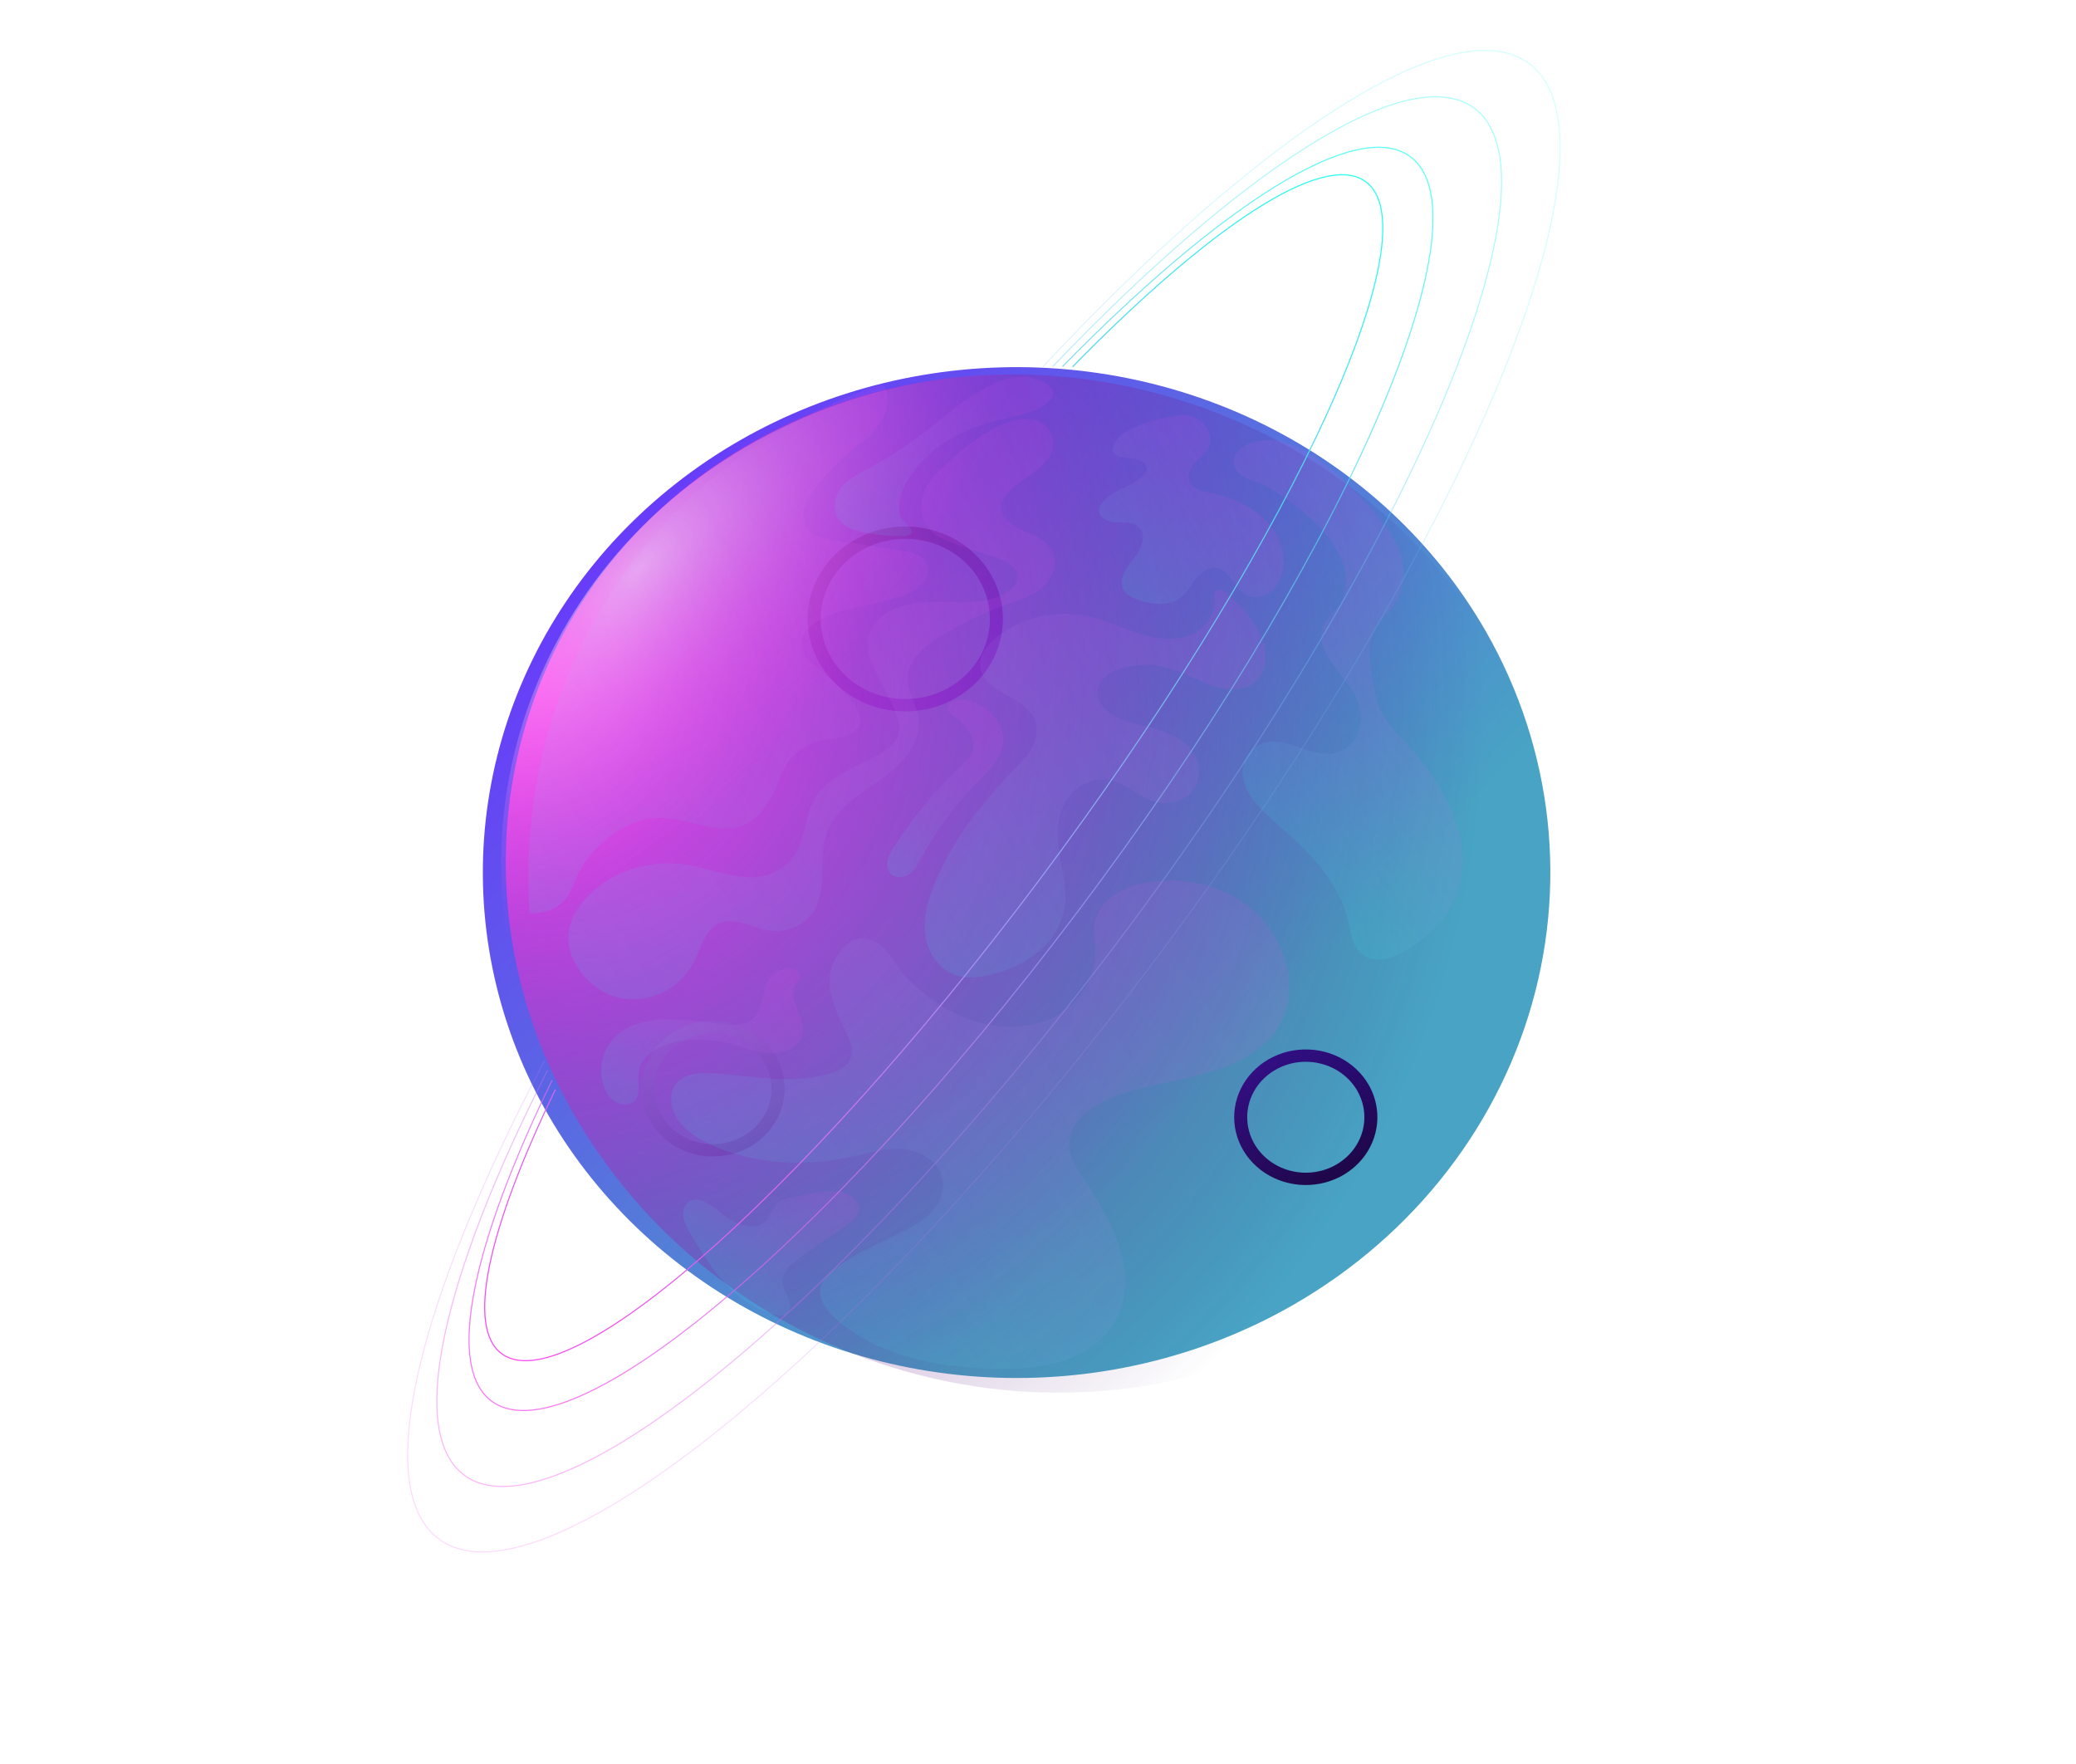 <svg width="951" height="808" viewBox="0 0 951 808" fill="none" xmlns="http://www.w3.org/2000/svg">
<path d="M582.332 603.171C539.813 624.999 491.412 634.402 443.248 630.19C395.084 625.978 349.322 608.341 311.747 579.508C274.172 550.676 246.473 511.944 232.152 468.209C217.832 424.475 217.532 377.703 231.292 333.807C245.052 289.912 272.254 250.865 309.457 221.604C346.66 192.343 392.194 174.182 440.3 169.418C488.406 164.654 536.924 173.501 579.719 194.84C622.514 216.179 657.663 249.052 680.722 289.301C711.568 343.288 718.532 406.653 700.086 465.495C681.641 524.337 639.293 573.849 582.332 603.171Z" fill="url(#paint0_linear_1_939)"/>
<path d="M436.024 320.721C428.247 324.713 419.393 326.434 410.582 325.663C401.772 324.893 393.4 321.666 386.527 316.392C379.654 311.118 374.587 304.033 371.967 296.032C369.347 288.032 369.293 279.476 371.81 271.447C374.327 263.417 379.303 256.274 386.108 250.922C392.914 245.569 401.243 242.247 410.043 241.376C418.843 240.504 427.718 242.122 435.546 246.026C443.375 249.929 449.804 255.943 454.023 263.305C459.665 273.181 460.939 284.772 457.565 295.536C454.191 306.3 446.444 315.357 436.024 320.721ZM396.214 251.231C389.473 254.692 383.968 259.967 380.394 266.389C376.82 272.812 375.339 280.093 376.137 287.313C376.934 294.532 379.976 301.366 384.876 306.949C389.777 312.532 396.316 316.615 403.668 318.68C411.019 320.745 418.852 320.7 426.176 318.551C433.501 316.401 439.988 312.244 444.816 306.605C449.645 300.966 452.599 294.098 453.304 286.87C454.009 279.642 452.435 272.378 448.779 265.997C443.877 257.441 435.585 251.078 425.727 248.309C415.869 245.54 405.253 246.591 396.214 251.231Z" fill="url(#paint1_linear_1_939)" fill-opacity="0.6"/>
<path d="M342.238 525.943C336.534 528.871 330.041 530.133 323.58 529.568C317.119 529.003 310.981 526.637 305.94 522.769C300.9 518.901 297.184 513.705 295.263 507.838C293.342 501.972 293.301 495.697 295.147 489.809C296.993 483.921 300.642 478.682 305.633 474.757C310.623 470.832 316.732 468.396 323.185 467.757C329.638 467.118 336.147 468.304 341.888 471.167C347.628 474.03 352.343 478.439 355.437 483.839C359.574 491.081 360.509 499.581 358.034 507.474C355.56 515.368 349.879 522.01 342.238 525.943ZM313.802 476.308C309.135 478.704 305.324 482.356 302.85 486.802C300.376 491.248 299.35 496.289 299.902 501.287C300.455 506.286 302.56 511.016 305.953 514.882C309.345 518.747 313.873 521.573 318.962 523.003C324.052 524.433 329.475 524.401 334.545 522.914C339.616 521.426 344.107 518.548 347.45 514.644C350.793 510.74 352.838 505.985 353.326 500.981C353.814 495.977 352.724 490.948 350.193 486.53C346.8 480.607 341.059 476.202 334.234 474.285C327.409 472.367 320.06 473.095 313.802 476.308Z" fill="url(#paint2_linear_1_939)" fill-opacity="0.3"/>
<path d="M613.811 539.03C608.108 541.958 601.615 543.22 595.154 542.655C588.693 542.09 582.554 539.724 577.513 535.856C572.473 531.988 568.757 526.792 566.836 520.926C564.915 515.059 564.875 508.784 566.721 502.896C568.567 497.008 572.216 491.77 577.206 487.844C582.197 483.919 588.305 481.483 594.758 480.844C601.212 480.205 607.72 481.391 613.461 484.254C619.202 487.117 623.917 491.526 627.01 496.926C631.148 504.168 632.082 512.668 629.608 520.561C627.133 528.455 621.453 535.097 613.811 539.03ZM585.375 489.395C580.709 491.791 576.897 495.443 574.423 499.889C571.949 504.335 570.923 509.376 571.476 514.374C572.028 519.373 574.134 524.103 577.526 527.969C580.919 531.834 585.446 534.66 590.536 536.09C595.625 537.52 601.048 537.488 606.119 536.001C611.19 534.513 615.68 531.635 619.023 527.731C622.366 523.827 624.411 519.072 624.899 514.068C625.388 509.064 624.298 504.035 621.767 499.618C618.367 493.699 612.626 489.299 605.804 487.383C598.982 485.466 591.635 486.19 585.375 489.395Z" fill="url(#paint3_linear_1_939)"/>
<g filter="url(#filter0_b_1_939)">
<path d="M607.396 605.026C495.21 670.927 344.748 634.664 271.331 524.03C197.914 413.397 229.342 270.288 341.529 204.387C453.715 138.486 604.177 174.749 677.594 285.382C751.011 396.016 719.582 539.125 607.396 605.026Z" fill="url(#paint4_radial_1_939)"/>
<path opacity="0.1" d="M534.056 191.234C536.441 190.764 538.663 190.39 540.997 190.182C548.484 189.275 556.526 196.654 553.919 204.237C552.716 207.504 549.755 209.476 547.401 212.022C545.047 214.569 543.308 218.383 545.42 221.565C547.198 224.245 550.522 224.852 553.684 225.554C564.858 227.834 576.235 232.788 583.054 242.049C589.873 251.31 590.134 265.586 581.252 271.502C578.292 273.474 573.957 274.391 570.613 272.399C565.683 269.71 564.168 262.686 558.975 260.616C554.823 259.099 550.619 261.568 548.002 264.735C545.385 267.902 543.647 271.716 540.313 274.14C535.311 277.777 528.016 276.942 521.682 274.844C519.388 274.097 516.872 273.015 515.377 271.1C511.559 266.361 515.601 260.263 519.289 256.001C522.815 251.835 525.918 244.659 521.028 241.015C518.28 238.905 514.754 239.347 511.602 239.337C508.449 239.327 504.297 237.81 503.6 234.728C503.196 233.104 503.934 231.506 504.894 230.244C509.694 223.933 519.464 223.081 524.375 216.938C524.91 216.391 525.335 215.676 525.325 214.983C525.466 213.504 524.415 212.259 523.153 211.372C519.697 209.212 515.312 210.392 511.483 208.684C510.827 208.372 510.17 208.06 509.887 207.295C509.554 206.792 509.655 206.268 509.756 205.743C510.443 200.684 515.182 197.667 519.881 195.605C524.256 193.733 529.126 192.269 534.056 191.234Z" fill="url(#paint5_linear_1_939)"/>
<path opacity="0.1" d="M544.575 291.239C537.898 293.759 529.911 292.606 522.564 290.377C515.217 288.147 508.235 284.767 500.837 282.801C484.621 278.768 467.206 282.454 455.565 292.8C451.577 296.312 447.882 301.289 449.272 306.785C451.828 317.44 468.826 318.91 473.666 328.925C475.746 333.08 474.944 337.994 473.036 341.921C471.128 345.847 467.788 348.978 464.886 352.086C449.449 367.936 435.514 385.709 427.464 406.571C424.886 413.229 422.754 420.561 423.788 427.902C424.661 435.339 429.247 442.932 436.279 446.048C441.992 448.536 448.315 447.861 453.917 446.44C462.238 444.356 470.266 440.809 476.518 435.265C482.77 429.722 487.134 422.014 487.937 413.359C488.688 404.969 485.726 396.422 484.895 388.026C483.962 380.157 484.825 371.935 489.047 365.713C493.27 359.492 501.399 355.417 509.345 357.529C516.083 359.181 521.623 364.81 528.26 366.99C534.237 368.855 540.986 367.462 545.238 363.327C549.328 359.287 550.537 352.265 547.726 346.668C545.139 341.408 540.065 337.843 534.575 335.691C529.248 333.444 523.392 332.442 517.912 330.985C511.225 329.069 503.523 324.944 502.823 318.107C502.184 311.702 508.507 307.286 514.708 305.747C521.67 303.995 528.986 304.138 536.06 306.295C542.747 308.211 548.805 311.9 555.442 314.079C562.079 316.259 569.781 316.643 574.744 312.558C580.356 308.092 580.936 299.101 577.993 291.945C575.051 284.789 569.399 278.992 563.859 273.363C562.306 271.703 558.602 268.502 556.674 271.038C555.71 272.305 556.755 276.601 556.288 278.279C554.572 284.196 550.33 289.027 544.575 291.239Z" fill="url(#paint6_linear_1_939)"/>
<path opacity="0.1" d="M435.736 463.29C449.309 470.494 465.589 472.606 479.092 467.476C492.595 462.346 502.328 449.156 501.843 434.497C501.681 430.856 500.861 426.901 501.408 423.31C502.626 413.255 512.733 407.084 522.678 404.745C540.449 400.61 561.179 405.012 575.218 418.014C589.257 431.016 595.135 452.783 586.8 468.42C579.794 481.642 564.679 488.42 549.686 492.324C534.692 496.228 518.959 497.997 505.314 504.612C497.193 508.682 489.225 515.698 489.852 525.136C490.268 531.197 494.109 536.647 497.565 541.855C503.92 551.432 509.789 561.294 513.052 571.987C516.315 582.679 516.375 594.32 511.66 603.861C506.783 613.498 497.335 619.982 486.751 623.397C476.33 626.717 464.723 627.23 453.43 626.859C429.1 626.206 403.018 621.213 383.86 604.913C379.167 600.898 374.778 595.303 375.843 589.774C376.451 586.614 378.814 584.059 381.348 582.103C391.638 573.49 404.878 568.982 416.78 562.457C421.321 559.789 425.914 556.858 428.905 552.533C431.896 548.207 433.011 542.415 430.974 537.306C428.207 530.759 420.463 526.902 413.529 526.305C406.433 525.803 399.752 527.626 392.96 529.281C371.002 534.24 346.41 534.209 324.94 523.938C319.395 521.357 313.891 517.819 310.434 512.61C306.978 507.402 306.168 500.406 309.868 496.13C313.782 491.496 321.03 491.208 327.416 491.66C345.156 492.914 363.809 496.902 380.363 491.614C384.489 490.358 388.494 488.239 389.852 484.171C391.1 479.936 388.85 475.187 386.772 471.036C383.569 464.512 380.579 457.628 380.043 450.705C379.223 439.277 390.223 423.242 403.066 432.743C407.475 435.991 410.567 442.348 414.226 446.503C420.267 453.228 427.657 458.929 435.736 463.29Z" fill="url(#paint7_linear_1_939)"/>
<path opacity="0.1" d="M440.999 320.422C437.449 320.171 433.118 322.482 434.528 325.625C435.146 326.897 436.414 327.788 437.844 328.583C443.077 332.051 447.041 338.366 445.428 343.752C444.546 346.84 442.122 348.965 439.809 351.258C428.024 362.387 417.678 375.006 408.985 388.757C406.743 392.177 404.958 396.964 407.949 400.112C410.109 402.348 414.034 402.145 416.519 400.451C419.004 398.758 420.384 396.078 421.763 393.399C428.509 380.792 437.069 369.222 447.121 358.878C452.659 353.288 460.57 345.837 459.516 337.112C458.523 328.817 449.355 321.12 440.999 320.422Z" fill="url(#paint8_linear_1_939)"/>
<path opacity="0.1" d="M364.179 459.644C365.551 463.76 368.072 467.903 367.807 472.278C367.248 478.936 359.753 482.639 352.859 482.472C345.965 482.306 339.356 479.159 332.442 477.598C324.318 475.577 315.787 475.67 308.049 477.64C300.748 479.588 293.427 483.893 292.552 491.439C292.012 495.741 293.73 501.06 290.659 504.272C288.341 506.572 283.795 506.197 281.03 504.072C278.264 501.948 276.516 498.288 275.865 494.92C274.626 488.617 276.009 482.178 279.66 477.453C284.755 470.473 293.845 467.473 302.753 466.924C311.66 466.376 320.872 467.992 329.911 469.007C335.28 469.601 341.137 469.909 344.971 466.483C350.045 461.859 348.602 452.862 352.792 447.587C355.1 444.589 365.431 440.39 366.295 447.149C366.427 448.712 364.047 450.58 363.742 452.166C362.898 454.303 363.213 457.165 364.179 459.644Z" fill="url(#paint9_linear_1_939)"/>
<path opacity="0.1" d="M385.477 545.897C389.629 546.724 393.821 550.326 393.496 554.249C393.213 557.214 390.519 559.263 388.037 560.954C380.918 565.836 373.91 570.885 366.79 575.767C362.476 578.768 357.686 582.748 358.637 588.253C359.001 590.838 360.611 592.925 361.411 595.487C362.373 597.955 362.2 601.088 359.983 602.158C358.848 602.824 357.157 602.651 355.79 602.288C346.94 600.489 338.96 594.913 332.49 588.217C326.182 581.427 321.382 573.516 316.694 565.774C315.186 563.161 313.677 560.548 313.09 557.628C312.614 554.875 313.384 551.624 315.815 550.196C320.19 547.626 325.972 551.927 330.164 555.529C334.629 559.204 340.341 562.38 345.941 561.657C354.042 560.63 352.271 551.174 359.38 549.331C366.438 547.75 378.105 544.63 385.477 545.897Z" fill="url(#paint10_linear_1_939)"/>
<path opacity="0.1" d="M601.496 238.493C606.739 243.54 611.597 249.278 614.375 256.006C617.041 262.568 617.475 270.21 614.399 275.734C611.748 280.312 606.746 283.251 605.629 288.553C604.36 293.944 607.259 299.905 610.887 304.74C614.364 309.664 618.75 314.054 621.206 319.346C623.884 324.972 624.108 331.343 621.789 336.422C619.47 341.501 614.539 344.864 608.703 345.275C600.121 345.674 591.245 339.278 582.663 339.677C575.061 339.965 568.965 346.336 569.247 354.066C569.647 364.515 579.479 372.671 587.93 380.014C601.11 391.312 613.731 405.261 617.486 421.403C618.811 426.895 619.338 433.088 623.694 436.798C629.13 441.5 636.906 439.252 642.473 436.212C655.426 429.064 666.587 417.626 669.403 402.5C673.227 381.904 661.051 359.099 645.496 341.997C640.819 336.85 635.687 331.97 632.676 325.842C629.776 319.882 628.766 313.276 628.128 306.916C627.52 301.235 626.841 295.13 628.857 290.229C630.954 284.816 635.926 281.197 639.032 276.352C643.746 269.168 644.244 259.121 640.288 250.298C638.275 245.675 635.09 241.508 631.754 237.43C626.231 230.69 620.101 224.305 613.627 218.356C607.375 212.74 600.558 207.225 593.071 204.193C585.473 200.994 576.903 200.458 570.426 204.032C567.547 205.725 565.07 208.342 565.065 211.828C565.097 218.545 575.796 220.386 580.356 222.815C587.68 226.871 595.063 232.287 601.496 238.493Z" fill="url(#paint11_linear_1_939)"/>
<path opacity="0.1" d="M461.006 226.476C459.715 227.938 458.81 229.641 458.566 231.659C458.251 236.296 462.957 240.324 467.581 242.526C472.206 244.727 477.258 246.209 480.54 250.137C484.941 255.75 483.09 263.867 478.343 268.297C473.708 272.896 466.846 274.821 460.646 277.06C449.495 281.037 438.964 286.29 429.103 292.555C422.171 297.098 414.882 303.491 415.664 312.169C416.009 317.12 419.139 321.84 420.358 326.747C423.214 338.891 413.963 349.483 404.224 356.613C394.537 363.479 383.091 369.739 378.882 381.116C374.835 392.397 379.143 406.733 373.003 416.903C368.997 423.475 360.906 427.294 352.744 426.234C345.019 425.152 337.183 420.152 330.22 422.605C323.094 425.154 321.304 433.703 318.01 440.325C312.063 452.49 297.74 460.206 283.642 457.012C269.544 453.819 257.897 438.642 260.764 425.242C261.791 420.656 264.191 416.434 267.2 412.791C278.219 399.753 296.496 393.228 314.416 396.049C326.309 397.961 338.475 403.695 349.921 401.185C355.969 399.738 361.275 396.151 364.264 391.114C368.859 383.727 368.718 373.97 372.927 366.342C379.108 355.211 392.993 351.267 404.053 344.766C406.98 343.045 409.847 340.891 411.169 337.771C412.226 335.276 411.911 332.415 411.271 329.745C408.07 316.398 395.152 304.077 398.03 291.374C400.766 280.16 414.265 275.974 426.289 275.7C438.314 275.426 451.355 277.366 461.165 271.366C463.93 269.741 466.623 266.986 466.136 263.524C465.415 259.028 460.241 256.68 455.901 255.249C450.737 253.598 445.462 251.779 440.299 250.128C434.475 248.163 427.99 245.883 424.524 240.657C421.282 235.769 421.466 229.569 423.692 224.746C425.807 219.755 429.853 215.971 433.736 212.282C441.99 204.619 461.325 188.1 475.006 192.709C482.589 195.281 484.407 203.818 480.605 209.333C475.848 216.815 466.486 219.741 461.006 226.476Z" fill="url(#paint12_linear_1_939)"/>
<path opacity="0.1" d="M318.118 226.317C343.514 202.966 372.942 186.374 404.371 175.863C405.427 177.115 405.996 178.653 406.29 180.119C407.468 185.98 405.04 191.855 401.332 196.14C397.735 200.595 392.92 203.892 388.603 207.6C382.559 212.79 377.124 218.559 372.461 224.81C368.55 230.152 365.39 238.329 370.489 243.291C373.15 245.94 376.928 246.529 380.544 247.212C391.443 249 402.393 250.524 413.292 252.311C417.233 252.804 421.784 253.875 424.018 257.243C427.481 262.464 422.544 268.643 417.282 271.267C403.396 278.257 385.123 276.59 372.689 285.769C369.337 288.207 366.492 291.751 367.101 296.075C367.771 300.831 372.301 304.255 376.059 307.196C380.924 311.125 385.302 315.34 389.415 320.179C398.922 331.446 392.512 337.787 380.556 338.493C368.875 339.272 360.352 346.856 356.897 357.312C354.276 364.939 350.12 372.296 343.081 376.667C336.041 381.038 327.113 379.497 319.16 377.383C308.738 374.612 299.099 373.021 289.489 377.264C280.205 381.315 271.57 388.73 266.45 397.357C263.514 402.125 262.233 408.028 258.525 412.313C254.767 416.863 248.672 418.572 242.547 418.192C238.125 346.824 263.333 276.535 318.118 226.317Z" fill="url(#paint13_linear_1_939)"/>
<path opacity="0.1" d="M415.147 221.273C423.464 205.818 440.136 196.481 457.541 192.348C465.399 190.543 473.979 189.487 480.035 184.282C481.389 183.251 482.519 181.882 482.438 180.052C482.356 178.222 480.799 176.555 478.978 175.514C475.11 173.094 470.225 172.212 465.96 172.607C461.533 173.099 457.339 174.626 453.644 176.565C441.685 182.425 432.015 191.399 421.673 199.359C414.09 204.993 406.171 210.12 397.804 214.572C393.295 216.989 388.511 219.333 385.447 223.248C382.383 227.163 381.1 233.082 384.123 237.642C386.809 241.695 392.143 243.253 397.028 244.136C401.913 245.018 406.85 245.636 411.776 245.556C415.389 245.543 420.203 245.294 416.142 240.875C413.527 237.953 411.929 237.25 411.868 233.06C411.645 228.966 413.172 224.782 415.147 221.273Z" fill="url(#paint14_linear_1_939)"/>
<path opacity="0.5" d="M597.544 591.312C485.633 657.051 337.521 623.86 266.726 517.179C195.932 410.498 229.263 270.724 341.174 204.985C453.085 139.246 601.197 172.436 671.992 279.117C742.787 385.798 709.456 525.573 597.544 591.312Z" fill="url(#paint15_radial_1_939)"/>
<path opacity="0.2" d="M477.747 167.939C575.949 63.105 664.44 4.455 699.527 28.422C748.062 61.413 676.187 239.761 538.762 426.72C401.337 613.678 250.483 738.533 201.948 705.542C169.456 683.559 190.8 596.669 249.536 485.724" stroke="url(#paint16_linear_1_939)" stroke-width="0.5" stroke-miterlimit="10"/>
<path opacity="0.4" d="M482.211 167.917C568.248 77.876 644.174 28.266 674.564 49.009C718.304 78.627 650.528 243.213 523.172 416.408C395.816 589.602 257.262 705.987 213.424 676.221C185.783 657.372 202.609 584.906 250.821 490.265" stroke="url(#paint17_linear_1_939)" stroke-width="0.5" stroke-miterlimit="10"/>
<path opacity="0.75" d="M486.696 167.917C558.868 94.287 620.596 54.472 645.391 71.279C683.383 97.053 620.201 245.73 504.263 403.337C388.325 560.943 263.856 668.016 225.864 642.242C203.818 627.329 215.95 570.63 252.935 494.772" stroke="url(#paint18_linear_1_939)" stroke-width="0.5" stroke-miterlimit="10"/>
<path d="M491.275 168.044C553.756 104.239 605.424 69.513 625.172 82.89C656.968 104.464 594.283 242.331 485.237 390.735C376.191 539.14 262.116 641.965 230.319 620.391C212.97 608.701 223.745 562.502 254.43 499.015" stroke="url(#paint19_linear_1_939)" stroke-width="0.5" stroke-miterlimit="10"/>
</g>
<defs>
<filter id="filter0_b_1_939" x="175.498" y="11.847" width="552.755" height="710.226" filterUnits="userSpaceOnUse" color-interpolation-filters="sRGB">
<feFlood flood-opacity="0" result="BackgroundImageFix"/>
<feGaussianBlur in="BackgroundImage" stdDeviation="5.5"/>
<feComposite in2="SourceAlpha" operator="in" result="effect1_backgroundBlur_1_939"/>
<feBlend mode="normal" in="SourceGraphic" in2="effect1_backgroundBlur_1_939" result="shape"/>
</filter>
<linearGradient id="paint0_linear_1_939" x1="228.909" y1="251.462" x2="586.554" y2="584.91" gradientUnits="userSpaceOnUse">
<stop stop-color="#6B32FF"/>
<stop offset="0.83" stop-color="#48A3C4"/>
</linearGradient>
<linearGradient id="paint1_linear_1_939" x1="393.37" y1="246.268" x2="425.383" y2="308.801" gradientUnits="userSpaceOnUse">
<stop stop-color="#2C0E84"/>
<stop offset="1" stop-color="#4B03CE"/>
</linearGradient>
<linearGradient id="paint2_linear_1_939" x1="310.958" y1="471.344" x2="339.666" y2="527.263" gradientUnits="userSpaceOnUse">
<stop stop-color="#43B6E4"/>
<stop offset="1" stop-color="#360D83"/>
</linearGradient>
<linearGradient id="paint3_linear_1_939" x1="582.532" y1="484.431" x2="611.24" y2="540.35" gradientUnits="userSpaceOnUse">
<stop stop-color="#2C0E84"/>
<stop offset="1" stop-color="#1E0748"/>
</linearGradient>
<radialGradient id="paint4_radial_1_939" cx="0" cy="0" r="1" gradientUnits="userSpaceOnUse" gradientTransform="translate(242.093 308.999) rotate(138.107) scale(428.169 445.023)">
<stop stop-color="#FC49EF"/>
<stop offset="0.101" stop-color="#F246E8" stop-opacity="0.899"/>
<stop offset="0.273" stop-color="#D83DD6" stop-opacity="0.727"/>
<stop offset="0.494" stop-color="#AD30B8" stop-opacity="0.506"/>
<stop offset="0.752" stop-color="#711D8E" stop-opacity="0.248"/>
<stop offset="1" stop-color="#320962" stop-opacity="0"/>
</radialGradient>
<linearGradient id="paint5_linear_1_939" x1="570.008" y1="221.828" x2="509.409" y2="262.04" gradientUnits="userSpaceOnUse">
<stop stop-color="#FC49EF"/>
<stop offset="0.101" stop-color="#F54FEF"/>
<stop offset="0.243" stop-color="#E35EEF"/>
<stop offset="0.411" stop-color="#C478EF"/>
<stop offset="0.598" stop-color="#9A9DEF"/>
<stop offset="0.799" stop-color="#64CBEF"/>
<stop offset="1" stop-color="#26FFEF"/>
</linearGradient>
<linearGradient id="paint6_linear_1_939" x1="581.487" y1="296.441" x2="409.063" y2="410.843" gradientUnits="userSpaceOnUse">
<stop stop-color="#FC49EF"/>
<stop offset="0.101" stop-color="#F54FEF"/>
<stop offset="0.243" stop-color="#E35EEF"/>
<stop offset="0.411" stop-color="#C478EF"/>
<stop offset="0.598" stop-color="#9A9DEF"/>
<stop offset="0.799" stop-color="#64CBEF"/>
<stop offset="1" stop-color="#26FFEF"/>
</linearGradient>
<linearGradient id="paint7_linear_1_939" x1="590.516" y1="438.702" x2="362.041" y2="590.318" gradientUnits="userSpaceOnUse">
<stop stop-color="#FC49EF"/>
<stop offset="0.101" stop-color="#F54FEF"/>
<stop offset="0.243" stop-color="#E35EEF"/>
<stop offset="0.411" stop-color="#C478EF"/>
<stop offset="0.598" stop-color="#9A9DEF"/>
<stop offset="0.799" stop-color="#64CBEF"/>
<stop offset="1" stop-color="#26FFEF"/>
</linearGradient>
<linearGradient id="paint8_linear_1_939" x1="462.965" y1="339.463" x2="396.781" y2="383.381" gradientUnits="userSpaceOnUse">
<stop stop-color="#FC49EF"/>
<stop offset="0.101" stop-color="#F54FEF"/>
<stop offset="0.243" stop-color="#E35EEF"/>
<stop offset="0.411" stop-color="#C478EF"/>
<stop offset="0.598" stop-color="#9A9DEF"/>
<stop offset="0.799" stop-color="#64CBEF"/>
<stop offset="1" stop-color="#26FFEF"/>
</linearGradient>
<linearGradient id="paint9_linear_1_939" x1="368.58" y1="449.586" x2="282.247" y2="506.832" gradientUnits="userSpaceOnUse">
<stop stop-color="#FC49EF"/>
<stop offset="0.101" stop-color="#F54FEF"/>
<stop offset="0.243" stop-color="#E35EEF"/>
<stop offset="0.411" stop-color="#C478EF"/>
<stop offset="0.598" stop-color="#9A9DEF"/>
<stop offset="0.799" stop-color="#64CBEF"/>
<stop offset="1" stop-color="#26FFEF"/>
</linearGradient>
<linearGradient id="paint10_linear_1_939" x1="389.39" y1="545.97" x2="329.412" y2="585.774" gradientUnits="userSpaceOnUse">
<stop stop-color="#FC49EF"/>
<stop offset="0.101" stop-color="#F54FEF"/>
<stop offset="0.243" stop-color="#E35EEF"/>
<stop offset="0.411" stop-color="#C478EF"/>
<stop offset="0.598" stop-color="#9A9DEF"/>
<stop offset="0.799" stop-color="#64CBEF"/>
<stop offset="1" stop-color="#26FFEF"/>
</linearGradient>
<linearGradient id="paint11_linear_1_939" x1="664.265" y1="285.771" x2="564.46" y2="351.962" gradientUnits="userSpaceOnUse">
<stop stop-color="#FC49EF"/>
<stop offset="0.101" stop-color="#F54FEF"/>
<stop offset="0.243" stop-color="#E35EEF"/>
<stop offset="0.411" stop-color="#C478EF"/>
<stop offset="0.598" stop-color="#9A9DEF"/>
<stop offset="0.799" stop-color="#64CBEF"/>
<stop offset="1" stop-color="#26FFEF"/>
</linearGradient>
<linearGradient id="paint12_linear_1_939" x1="514.907" y1="248.831" x2="251.365" y2="423.606" gradientUnits="userSpaceOnUse">
<stop stop-color="#FC49EF"/>
<stop offset="0.101" stop-color="#F54FEF"/>
<stop offset="0.243" stop-color="#E35EEF"/>
<stop offset="0.411" stop-color="#C478EF"/>
<stop offset="0.598" stop-color="#9A9DEF"/>
<stop offset="0.799" stop-color="#64CBEF"/>
<stop offset="1" stop-color="#26FFEF"/>
</linearGradient>
<linearGradient id="paint13_linear_1_939" x1="442.363" y1="232.861" x2="218.227" y2="381.538" gradientUnits="userSpaceOnUse">
<stop stop-color="#FC49EF"/>
<stop offset="0.101" stop-color="#F54FEF"/>
<stop offset="0.243" stop-color="#E35EEF"/>
<stop offset="0.411" stop-color="#C478EF"/>
<stop offset="0.598" stop-color="#9A9DEF"/>
<stop offset="0.799" stop-color="#64CBEF"/>
<stop offset="1" stop-color="#26FFEF"/>
</linearGradient>
<linearGradient id="paint14_linear_1_939" x1="484.134" y1="181.761" x2="388.74" y2="244.986" gradientUnits="userSpaceOnUse">
<stop stop-color="#FC49EF"/>
<stop offset="0.101" stop-color="#F54FEF"/>
<stop offset="0.243" stop-color="#E35EEF"/>
<stop offset="0.411" stop-color="#C478EF"/>
<stop offset="0.598" stop-color="#9A9DEF"/>
<stop offset="0.799" stop-color="#64CBEF"/>
<stop offset="1" stop-color="#26FFEF"/>
</linearGradient>
<radialGradient id="paint15_radial_1_939" cx="0" cy="0" r="1" gradientUnits="userSpaceOnUse" gradientTransform="translate(292.811 260.355) rotate(133.406) scale(231.655 102.987)">
<stop stop-color="white"/>
<stop offset="0.181" stop-color="#FED5FB" stop-opacity="0.819"/>
<stop offset="0.463" stop-color="#FD99F6" stop-opacity="0.537"/>
<stop offset="0.704" stop-color="#FD6EF2" stop-opacity="0.296"/>
<stop offset="0.89" stop-color="#FC53F0" stop-opacity="0.11"/>
<stop offset="1" stop-color="#FC49EF" stop-opacity="0"/>
</radialGradient>
<linearGradient id="paint16_linear_1_939" x1="703.928" y1="30.936" x2="231.576" y2="726.309" gradientUnits="userSpaceOnUse">
<stop stop-color="#26FFEF"/>
<stop offset="0.343" stop-color="#74BDEF"/>
<stop offset="0.796" stop-color="#D56AEF"/>
<stop offset="1" stop-color="#FC49EF"/>
</linearGradient>
<linearGradient id="paint17_linear_1_939" x1="679.309" y1="51.718" x2="241.745" y2="695.833" gradientUnits="userSpaceOnUse">
<stop stop-color="#26FFEF"/>
<stop offset="0.343" stop-color="#74BDEF"/>
<stop offset="0.796" stop-color="#D56AEF"/>
<stop offset="1" stop-color="#FC49EF"/>
</linearGradient>
<linearGradient id="paint18_linear_1_939" x1="650.561" y1="74.509" x2="252.255" y2="660.801" gradientUnits="userSpaceOnUse">
<stop stop-color="#26FFEF"/>
<stop offset="0.343" stop-color="#74BDEF"/>
<stop offset="0.796" stop-color="#D56AEF"/>
<stop offset="1" stop-color="#FC49EF"/>
</linearGradient>
<linearGradient id="paint19_linear_1_939" x1="630.289" y1="85.981" x2="255.352" y2="637.802" gradientUnits="userSpaceOnUse">
<stop stop-color="#26FFEF"/>
<stop offset="0.343" stop-color="#74BDEF"/>
<stop offset="0.796" stop-color="#D56AEF"/>
<stop offset="1" stop-color="#FC49EF"/>
</linearGradient>
</defs>
</svg>
